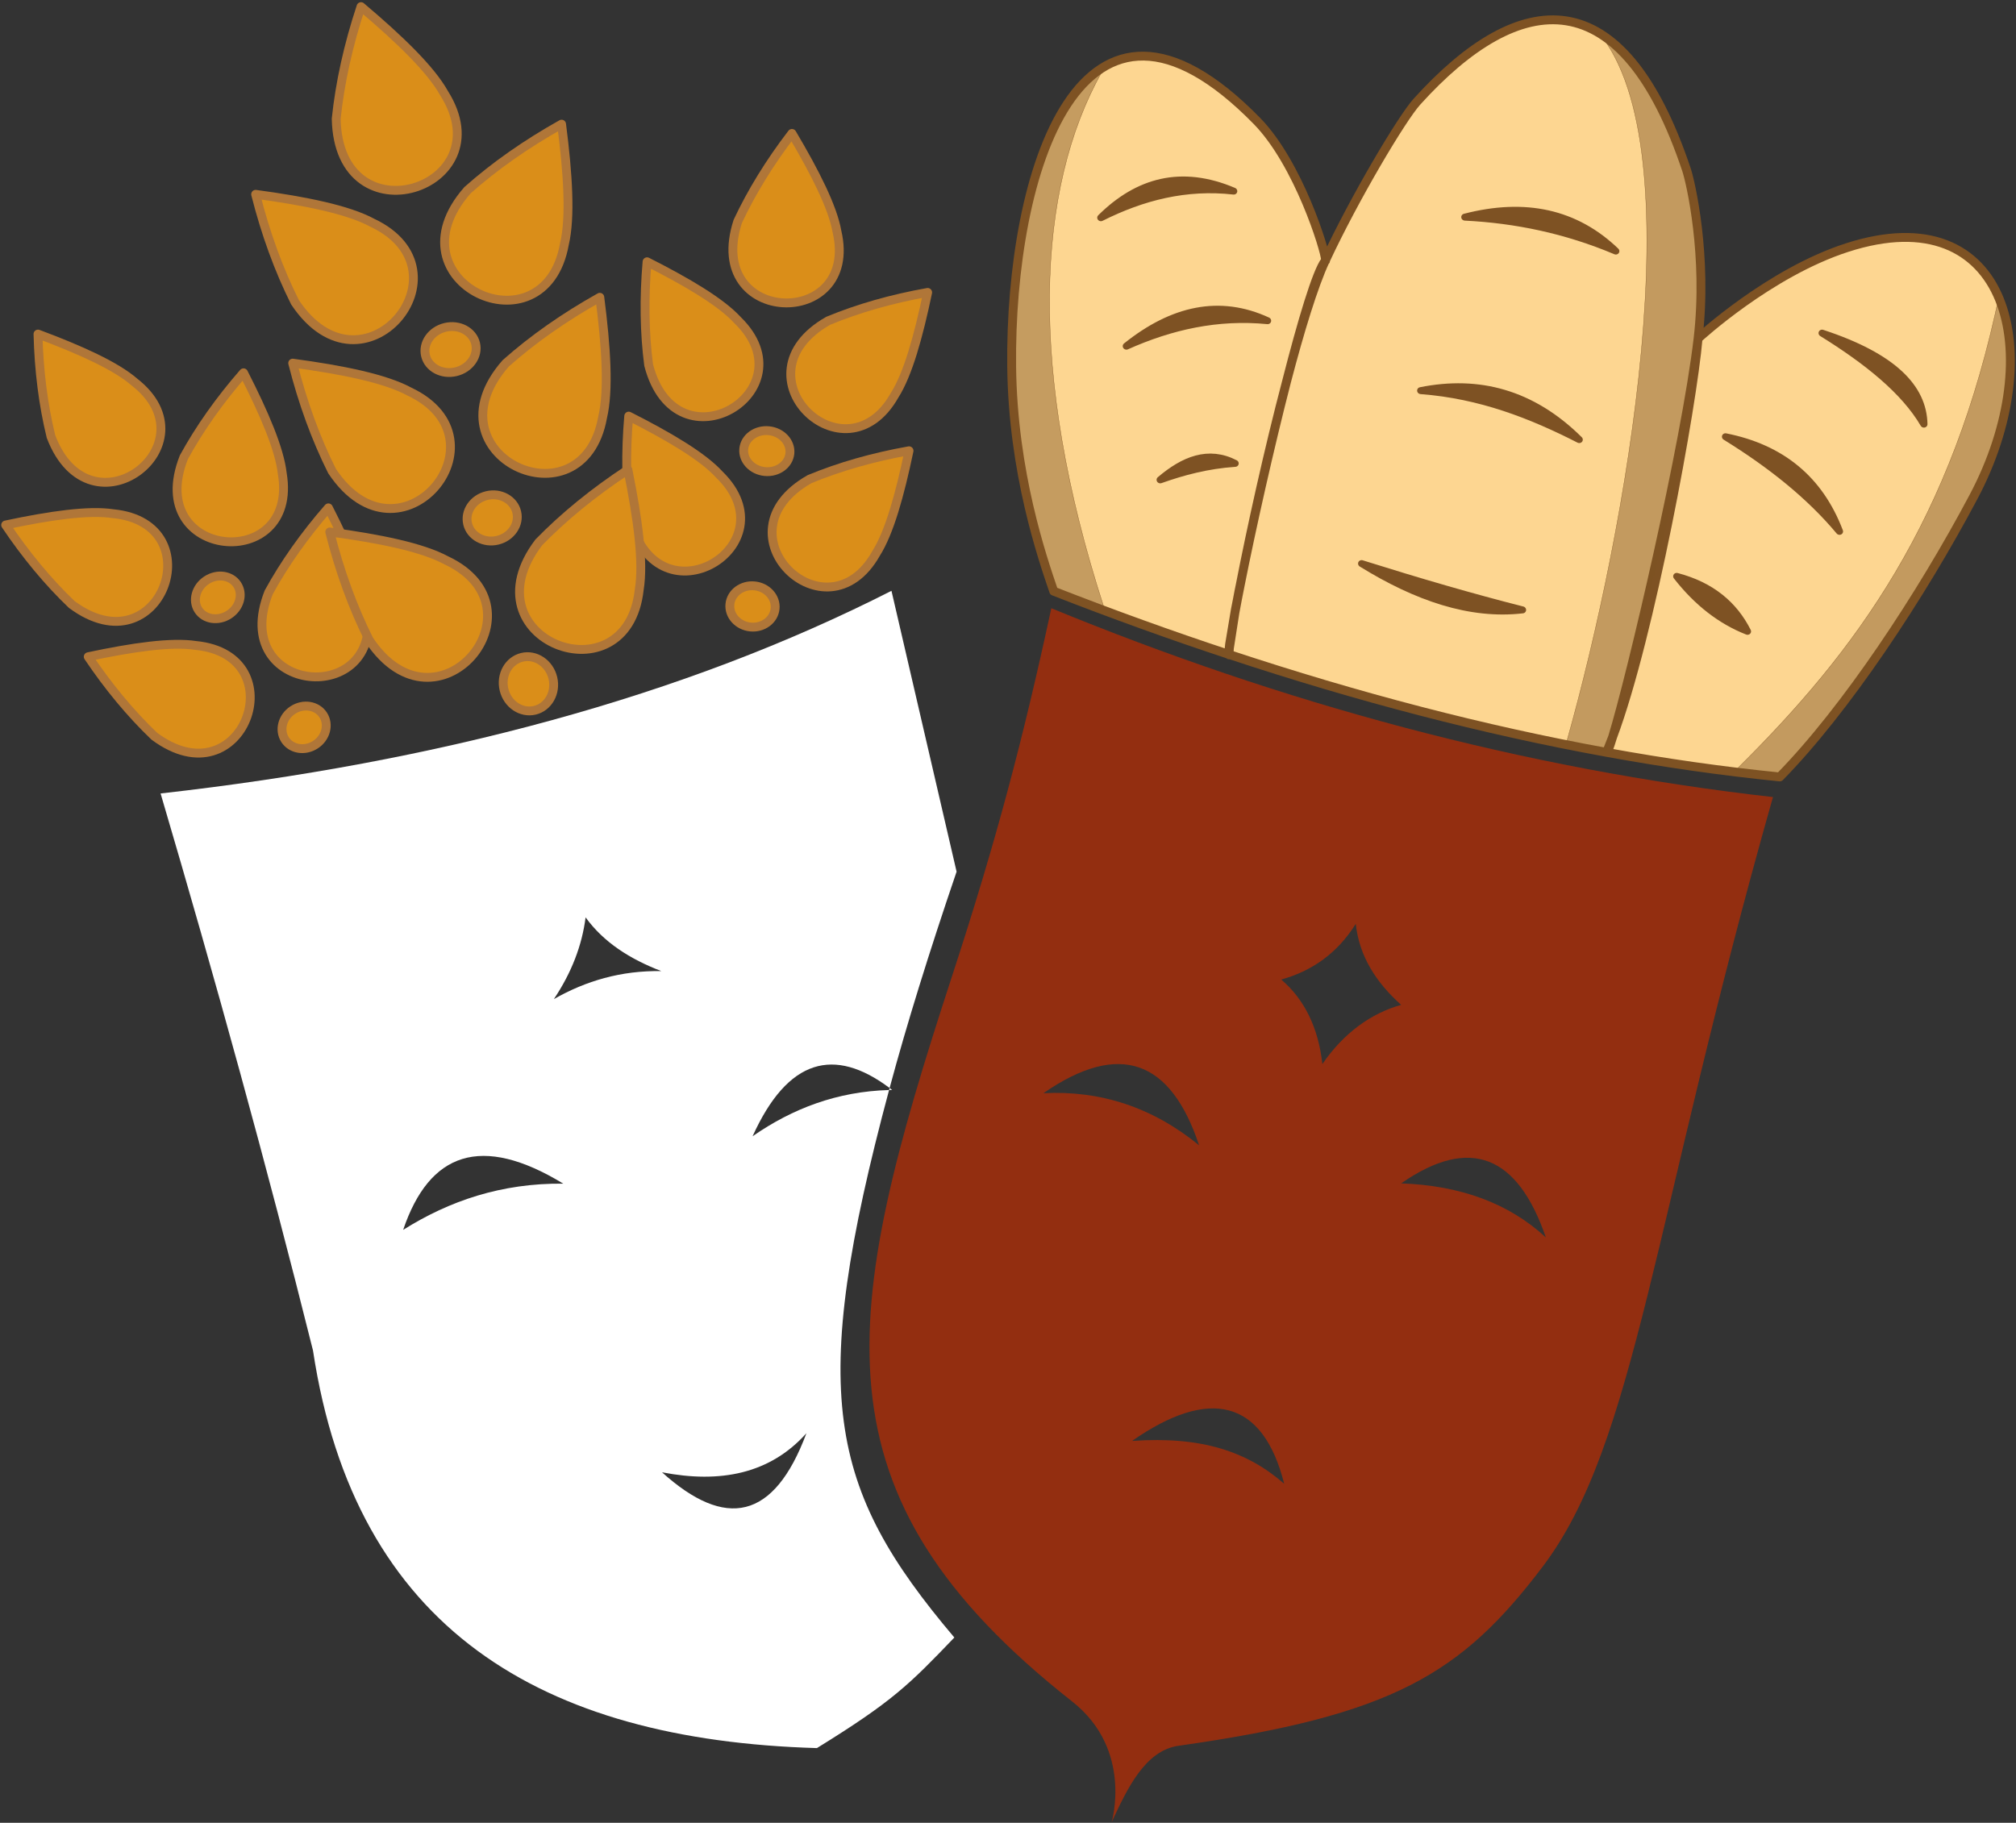 <?xml version="1.0" encoding="UTF-8" standalone="no"?>
<!DOCTYPE svg PUBLIC "-//W3C//DTD SVG 1.1//EN" "http://www.w3.org/Graphics/SVG/1.1/DTD/svg11.dtd">
<svg width="100%" height="100%" viewBox="0 0 1139 1030" version="1.1" xmlns="http://www.w3.org/2000/svg" xmlns:xlink="http://www.w3.org/1999/xlink" xml:space="preserve" xmlns:serif="http://www.serif.com/" style="fill-rule:evenodd;clip-rule:evenodd;stroke-linecap:round;stroke-linejoin:round;stroke-miterlimit:1.5;">
    <rect x="0" y="0" width="1139" height="1030" fill="#333333" stroke="none"/>
    <g transform="matrix(1,0,0,1,-764.131,-508.201)">
        <g id="Calque2" transform="matrix(1.422,0,0,1.422,-206.577,13.533)">
            <path d="M1100.34,589.565C1089.02,642.034 1078.33,682.394 1060.9,735.753C1016.85,870.578 1003.57,941.333 1108.63,1024C1132.92,1043.11 1124.31,1071.92 1124.31,1071.92C1130.42,1058.89 1137.47,1043.48 1150.91,1041.58C1236.07,1029.54 1263.31,1013.03 1295.61,970.344C1332.66,921.378 1339.26,833.094 1387.06,664.601C1286.9,653.279 1191.81,627.139 1100.34,589.565ZM1132.41,920.459C1147.82,909.719 1160.82,905.607 1171.02,908.363C1181.23,911.12 1188.64,920.745 1192.86,937.478C1178.36,924.779 1160.14,918.473 1132.41,920.459ZM1239.33,818.109C1253.11,808.532 1264.71,805.811 1274.25,809.53C1283.79,813.249 1291.27,823.409 1296.83,839.594C1282.17,826.034 1262.95,818.959 1239.33,818.109ZM1097.18,782.279C1112.4,771.759 1125.07,768.508 1135.33,772.099C1145.59,775.689 1153.45,786.123 1159.05,802.973C1140.52,787.84 1119.85,781.117 1097.18,782.279ZM1191.68,737.108C1200.9,744.981 1206.46,756.277 1208.03,770.693C1216.55,758.288 1227.39,750.533 1239.33,747.173C1229.27,738.147 1222.68,727.784 1221.3,714.973C1214.22,726.33 1204.25,733.65 1191.68,737.108Z" style="fill:rgb(147,46,16);"/>
        </g>
        <g id="Calque4" transform="matrix(1.442,0.368,-0.352,1.378,788.19,-1081.52)">
            <g transform="matrix(0.926,-0.247,0.236,0.969,-465.621,919.058)">
                <path d="M1323.58,640.305C1338.57,600.193 1355.25,508.376 1357.46,481.911C1357.46,481.911 1385.63,455.775 1416.66,445.761C1480.92,425.025 1496.93,488.094 1466.93,544.776C1446.03,584.257 1416.11,629.5 1389.99,656.107C1367.4,653.845 1344.46,650.584 1321.21,646.355C1321.56,646.411 1322.4,644.234 1323.58,640.305ZM1171.42,603.476C1171.3,604.616 1171.19,605.755 1171.07,606.895L1171.12,607.469L1171.34,607.543L1171.34,607.573C1171.21,607.743 1171.13,607.705 1171.12,607.469C1148.12,599.892 1124.92,591.513 1101.54,582.387C1097.11,569.384 1085.27,535.341 1084.79,493.054C1083.93,416.631 1112,323.802 1182.19,395.545C1198.65,412.371 1209.35,446.844 1209.47,450.772L1209.31,451.101C1205.97,455.417 1200.12,475.02 1194.01,498.981C1186.83,526.263 1179.92,557.817 1175.64,579.891L1175.11,582.471L1174.53,585.554L1173.71,589.728L1173.43,591.411L1174.53,585.554L1175.64,579.891C1180.05,557.52 1187.19,525.562 1194.01,498.981C1199.27,478.853 1204.69,461.052 1209.31,451.101C1209.44,451.205 1209.5,451.087 1209.47,450.772C1220.92,426.195 1239.7,394.506 1245.72,387.844C1286.7,342.469 1327.3,338.508 1352.86,414.971C1354.42,419.643 1361.28,448.961 1357.46,481.911C1352.62,523.583 1331.08,615.843 1323.58,640.305L1321.21,646.355L1321.2,646.36L1321.21,646.355C1272.53,637.52 1222.46,624.472 1171.34,607.543L1171.25,606.659C1171.28,606.111 1171.31,605.564 1171.34,605.016L1173.71,589.728L1171.42,603.476Z" style="fill:rgb(253,214,145);stroke:rgb(126,82,35);stroke-width:3.52px;"/>
            </g>
            <g transform="matrix(0.926,-0.247,0.236,0.969,-465.621,919.058)">
                <path d="M1318.03,360.511C1399.9,422.456 1330.74,599.246 1321.21,646.355L1305.38,642.056C1329.06,557.945 1356.23,406.441 1318.03,360.511Z" style="fill:rgb(126,82,35);fill-opacity:0.45;stroke:rgb(126,82,35);stroke-width:0.12px;"/>
            </g>
            <path d="M919.636,1144.4C926.403,1144.45 932.318,1145.75 937.478,1148.17C942.639,1150.58 947.045,1154.11 950.794,1158.61C940.063,1157.21 929.672,1152.52 919.636,1144.4Z" style="fill:rgb(126,82,35);stroke:rgb(126,82,35);stroke-width:2.75px;"/>
            <path d="M802.532,1170.44C813.873,1171.09 824.883,1171.6 835.49,1171.95C846.098,1172.29 856.304,1172.47 866.036,1172.45C847.37,1179.95 825.837,1178.09 802.532,1170.44Z" style="fill:rgb(126,82,35);stroke:rgb(126,82,35);stroke-width:2.75px;"/>
            <path d="M924.455,1085.86C935.279,1085.25 944.932,1087.03 953.401,1091.23C961.869,1095.42 969.153,1102.04 975.239,1111.09C961.072,1100.39 943.858,1092.21 924.455,1085.86Z" style="fill:rgb(126,82,35);stroke:rgb(126,82,35);stroke-width:2.75px;"/>
            <path d="M720.553,1157.99C723.967,1152.95 727.696,1148.85 731.958,1146.35C736.219,1143.85 741.012,1142.94 746.552,1144.28C736.478,1147.76 728.185,1152.62 720.553,1157.99Z" style="fill:rgb(126,82,35);stroke:rgb(126,82,35);stroke-width:2.75px;"/>
            <path d="M808,1098.05C818.119,1092.97 828.403,1090.44 838.876,1090.87C849.349,1091.29 860.011,1094.65 870.886,1101.33C850.903,1096.61 830.37,1093.93 808,1098.05Z" style="fill:rgb(126,82,35);stroke:rgb(126,82,35);stroke-width:2.75px;"/>
            <path d="M950.248,1036.48C964.462,1037.48 975.034,1040.25 982.512,1044.51C989.99,1048.77 994.375,1054.53 996.213,1061.52C986.056,1050.76 969.717,1042.89 950.248,1036.48Z" style="fill:rgb(126,82,35);stroke:rgb(126,82,35);stroke-width:2.75px;"/>
            <path d="M695.538,1109.85C702.354,1100.37 709.853,1093.5 718.092,1089.48C726.33,1085.46 735.309,1084.28 745.084,1086.17C726.231,1089.19 710.056,1097.8 695.538,1109.85Z" style="fill:rgb(126,82,35);stroke:rgb(126,82,35);stroke-width:2.75px;"/>
            <path d="M807.933,1026.93C818.314,1020.95 828.397,1017.78 838.179,1017.47C847.961,1017.17 857.442,1019.72 866.619,1025.16C846.264,1021.96 826.779,1022.92 807.933,1026.93Z" style="fill:rgb(126,82,35);stroke:rgb(126,82,35);stroke-width:2.75px;"/>
            <path d="M674.09,1062.91C679.205,1053.98 685.487,1047.31 693.143,1043.29C700.799,1039.27 709.829,1037.91 720.444,1039.61C702.364,1042.23 687.349,1050.85 674.09,1062.91Z" style="fill:rgb(126,82,35);stroke:rgb(126,82,35);stroke-width:2.75px;"/>
            <g transform="matrix(0.926,-0.247,0.236,0.969,-465.621,919.058)">
                <path d="M1120.65,375.886C1079.54,406.812 1076.6,513.885 1100.91,581.73L1121.52,588.871C1090.98,495.184 1094.48,422.181 1120.65,375.886Z" style="fill:rgb(126,82,35);fill-opacity:0.44;stroke:rgb(126,82,35);stroke-width:0.12px;"/>
            </g>
            <g transform="matrix(0.926,-0.247,0.236,0.969,-465.621,919.058)">
                <path d="M1477.25,463.906C1497.29,527.712 1429.76,609.116 1391.12,654.785C1390.5,655.519 1372.15,653.786 1372.15,653.786C1420.7,605.91 1458.57,554.199 1477.25,463.906Z" style="fill:rgb(126,82,35);fill-opacity:0.45;stroke:rgb(126,82,35);stroke-width:0.12px;"/>
            </g>
        </g>
        <g id="Calque6" transform="matrix(1.408,-0.204,0.204,1.408,-308.658,346.773)">
            <g transform="matrix(0.907,-0.422,0.422,0.907,-1402.3,206.794)">
                <ellipse cx="1869.75" cy="1219.27" rx="9.015" ry="8.205" style="fill:rgb(218,142,25);stroke:rgb(176,118,56);stroke-width:3.52px;"/>
            </g>
            <g transform="matrix(0.907,-0.422,0.422,0.907,-1326.4,378.076)">
                <ellipse cx="1872.77" cy="970.077" rx="9.201" ry="8.145" style="fill:rgb(218,142,25);stroke:rgb(176,118,56);stroke-width:3.52px;"/>
            </g>
            <g transform="matrix(0.907,-0.422,0.422,0.907,-1402.3,206.794)">
                <path d="M1866.83,1030.76C1859.19,1043.08 1853.16,1055.47 1848.86,1067.66C1839.5,1110.47 1901.43,1105.89 1888.46,1067.77C1885.81,1058.32 1877.51,1045.3 1866.83,1030.76Z" style="fill:rgb(218,142,25);stroke:rgb(176,118,56);stroke-width:3.52px;"/>
            </g>
            <g transform="matrix(0.954,0.301,-0.301,0.954,-666.233,-1164.44)">
                <path d="M1866.83,1030.76C1859.19,1043.08 1853.16,1055.47 1848.86,1067.66C1839.5,1110.47 1901.43,1105.89 1888.46,1067.77C1885.81,1058.32 1877.51,1045.3 1866.83,1030.76Z" style="fill:rgb(218,142,25);stroke:rgb(176,118,56);stroke-width:3.52px;"/>
            </g>
            <g transform="matrix(0.954,0.301,-0.301,0.954,-640.568,-1106.52)">
                <path d="M1866.83,1030.76C1859.19,1043.08 1853.16,1055.47 1848.86,1067.66C1839.5,1110.47 1901.43,1105.89 1888.46,1067.77C1885.81,1058.32 1877.51,1045.3 1866.83,1030.76Z" style="fill:rgb(218,142,25);stroke:rgb(176,118,56);stroke-width:3.52px;"/>
            </g>
            <g transform="matrix(0.538,-0.843,0.843,0.538,-1146.02,1502.77)">
                <path d="M1866.83,1030.76C1859.19,1043.08 1853.16,1055.47 1848.86,1067.66C1839.5,1110.47 1901.43,1105.89 1888.46,1067.77C1885.81,1058.32 1877.51,1045.3 1866.83,1030.76Z" style="fill:rgb(218,142,25);stroke:rgb(176,118,56);stroke-width:3.52px;"/>
            </g>
            <g transform="matrix(0.538,-0.843,0.843,0.538,-1170.97,1446.28)">
                <path d="M1866.83,1030.76C1859.19,1043.08 1853.16,1055.47 1848.86,1067.66C1839.5,1110.47 1901.43,1105.89 1888.46,1067.77C1885.81,1058.32 1877.51,1045.3 1866.83,1030.76Z" style="fill:rgb(218,142,25);stroke:rgb(176,118,56);stroke-width:3.52px;"/>
            </g>
        </g>
        <g id="Calque61" serif:id="Calque6" transform="matrix(1.224,0.724,-0.724,1.224,579.286,-375.117)">
            <g transform="matrix(0.907,-0.422,0.422,0.907,-1402.3,206.794)">
                <ellipse cx="1869.75" cy="1219.27" rx="9.015" ry="8.205" style="fill:rgb(218,142,25);stroke:rgb(176,118,56);stroke-width:3.52px;"/>
            </g>
            <g transform="matrix(0.907,-0.422,0.422,0.907,-1326.4,378.076)">
                <ellipse cx="1872.77" cy="970.077" rx="9.201" ry="8.145" style="fill:rgb(218,142,25);stroke:rgb(176,118,56);stroke-width:3.52px;"/>
            </g>
            <g transform="matrix(0.907,-0.422,0.422,0.907,-1402.3,206.794)">
                <path d="M1866.83,1030.76C1859.19,1043.08 1853.16,1055.47 1848.86,1067.66C1839.5,1110.47 1901.43,1105.89 1888.46,1067.77C1885.81,1058.32 1877.51,1045.3 1866.83,1030.76Z" style="fill:rgb(218,142,25);stroke:rgb(176,118,56);stroke-width:3.52px;"/>
            </g>
            <g transform="matrix(0.954,0.301,-0.301,0.954,-666.233,-1164.44)">
                <path d="M1866.83,1030.76C1859.19,1043.08 1853.16,1055.47 1848.86,1067.66C1839.5,1110.47 1901.43,1105.89 1888.46,1067.77C1885.81,1058.32 1877.51,1045.3 1866.83,1030.76Z" style="fill:rgb(218,142,25);stroke:rgb(176,118,56);stroke-width:3.52px;"/>
            </g>
            <g transform="matrix(0.954,0.301,-0.301,0.954,-640.568,-1106.52)">
                <path d="M1866.83,1030.76C1859.19,1043.08 1853.16,1055.47 1848.86,1067.66C1839.5,1110.47 1901.43,1105.89 1888.46,1067.77C1885.81,1058.32 1877.51,1045.3 1866.83,1030.76Z" style="fill:rgb(218,142,25);stroke:rgb(176,118,56);stroke-width:3.52px;"/>
            </g>
            <g transform="matrix(0.538,-0.843,0.843,0.538,-1146.02,1502.77)">
                <path d="M1866.83,1030.76C1859.19,1043.08 1853.16,1055.47 1848.86,1067.66C1839.5,1110.47 1901.43,1105.89 1888.46,1067.77C1885.81,1058.32 1877.51,1045.3 1866.83,1030.76Z" style="fill:rgb(218,142,25);stroke:rgb(176,118,56);stroke-width:3.52px;"/>
            </g>
            <g transform="matrix(0.538,-0.843,0.843,0.538,-1170.97,1446.28)">
                <path d="M1866.83,1030.76C1859.19,1043.08 1853.16,1055.47 1848.86,1067.66C1839.5,1110.47 1901.43,1105.89 1888.46,1067.77C1885.81,1058.32 1877.51,1045.3 1866.83,1030.76Z" style="fill:rgb(218,142,25);stroke:rgb(176,118,56);stroke-width:3.52px;"/>
            </g>
        </g>
        <g id="Calque62" serif:id="Calque6" transform="matrix(1.55,0.314,-0.314,1.55,-45.922,-264.519)">
            <g transform="matrix(0.907,-0.422,0.422,0.907,-1402.3,206.794)">
                <ellipse cx="1869.75" cy="1219.27" rx="9.015" ry="8.205" style="fill:rgb(218,142,25);stroke:rgb(176,118,56);stroke-width:3.16px;"/>
            </g>
            <g transform="matrix(0.907,-0.422,0.422,0.907,-1402.3,206.794)">
                <ellipse cx="1868.51" cy="1279.9" rx="8.968" ry="9.731" style="fill:rgb(218,142,25);stroke:rgb(176,118,56);stroke-width:3.16px;"/>
            </g>
            <g transform="matrix(0.907,-0.422,0.422,0.907,-1326.4,378.076)">
                <ellipse cx="1872.77" cy="970.077" rx="9.201" ry="8.145" style="fill:rgb(218,142,25);stroke:rgb(176,118,56);stroke-width:3.16px;"/>
            </g>
            <g transform="matrix(0.907,-0.422,0.422,0.907,-1402.3,206.794)">
                <path d="M1866.83,1030.76C1859.19,1043.08 1853.16,1055.47 1848.86,1067.66C1839.5,1110.47 1901.43,1105.89 1888.46,1067.77C1885.81,1058.32 1877.51,1045.3 1866.83,1030.76Z" style="fill:rgb(218,142,25);stroke:rgb(176,118,56);stroke-width:3.16px;"/>
            </g>
            <g transform="matrix(0.954,0.301,-0.301,0.954,-666.233,-1164.44)">
                <path d="M1866.83,1030.76C1859.19,1043.08 1853.16,1055.47 1848.86,1067.66C1839.5,1110.47 1901.43,1105.89 1888.46,1067.77C1885.81,1058.32 1877.51,1045.3 1866.83,1030.76Z" style="fill:rgb(218,142,25);stroke:rgb(176,118,56);stroke-width:3.16px;"/>
            </g>
            <g transform="matrix(0.954,0.301,-0.301,0.954,-640.568,-1106.52)">
                <path d="M1866.83,1030.76C1859.19,1043.08 1853.16,1055.47 1848.86,1067.66C1839.5,1110.47 1901.43,1105.89 1888.46,1067.77C1885.81,1058.32 1877.51,1045.3 1866.83,1030.76Z" style="fill:rgb(218,142,25);stroke:rgb(176,118,56);stroke-width:3.16px;"/>
            </g>
            <g transform="matrix(0.973,0.232,-0.232,0.973,-725.088,-938.886)">
                <path d="M1866.83,1030.76C1859.19,1043.08 1853.16,1055.47 1848.86,1067.66C1839.5,1110.47 1901.43,1105.89 1888.46,1067.77C1885.81,1058.32 1877.51,1045.3 1866.83,1030.76Z" style="fill:rgb(218,142,25);stroke:rgb(176,118,56);stroke-width:3.16px;"/>
            </g>
            <g transform="matrix(0.538,-0.843,0.843,0.538,-1121.07,1559.26)">
                <path d="M1866.83,1030.76C1859.19,1043.08 1853.16,1055.47 1848.86,1067.66C1839.5,1110.47 1901.43,1105.89 1888.46,1067.77C1885.81,1058.32 1877.51,1045.3 1866.83,1030.76Z" style="fill:rgb(218,142,25);stroke:rgb(176,118,56);stroke-width:3.16px;"/>
            </g>
            <g transform="matrix(0.538,-0.843,0.843,0.538,-1146.02,1502.77)">
                <path d="M1866.83,1030.76C1859.19,1043.08 1853.16,1055.47 1848.86,1067.66C1839.5,1110.47 1901.43,1105.89 1888.46,1067.77C1885.81,1058.32 1877.51,1045.3 1866.83,1030.76Z" style="fill:rgb(218,142,25);stroke:rgb(176,118,56);stroke-width:3.16px;"/>
            </g>
            <g transform="matrix(0.538,-0.843,0.843,0.538,-1170.97,1446.28)">
                <path d="M1866.83,1030.76C1859.19,1043.08 1853.16,1055.47 1848.86,1067.66C1839.5,1110.47 1901.43,1105.89 1888.46,1067.77C1885.81,1058.32 1877.51,1045.3 1866.83,1030.76Z" style="fill:rgb(218,142,25);stroke:rgb(176,118,56);stroke-width:3.16px;"/>
            </g>
        </g>
        <g id="Calque3" transform="matrix(1.422,0,0,1.422,-206.577,13.533)">
            <path d="M1035.88,781.011C1003.53,901.715 1011.61,939.222 1061.81,998.574C1043.89,1017.25 1037.39,1023.87 1007.21,1042.51C897.808,1039.33 823.708,995.2 806.994,884.52C788.571,810.736 768.18,736.953 746.441,663.17C856.703,650.77 954.192,624.673 1036.83,582.645L1062.7,694.246C1051.69,726.578 1042.87,754.999 1036.09,780.216C1036.43,780.468 1036.76,780.723 1037.1,780.984C1036.69,780.991 1036.29,781 1035.88,781.011ZM945.664,932.921C957.25,935.157 967.966,935.318 977.599,932.898C987.233,930.479 995.785,925.479 1003.04,917.392C990.144,951.982 970.897,955.673 945.664,932.921ZM842.817,836.581C848.022,821.193 855.783,811.641 866.314,808.417C876.845,805.193 890.146,808.296 906.433,818.218C881.92,817.973 861.197,825.022 842.817,836.581ZM1036.09,780.216L1035.89,780.972L1035.88,781.011C1015.39,781.587 997.573,788.3 981.648,799.384C988.593,784.036 996.716,774.986 1005.97,771.997C1014.96,769.097 1025.01,771.908 1036.09,780.216ZM902.702,744.88C909.764,734.318 913.887,723.486 915.302,712.405C922.417,722.253 932.872,728.973 945.393,733.758C929.376,733.491 915.356,737.665 902.702,744.88Z" style="fill:white;"/>
        </g>
    </g>
</svg>
